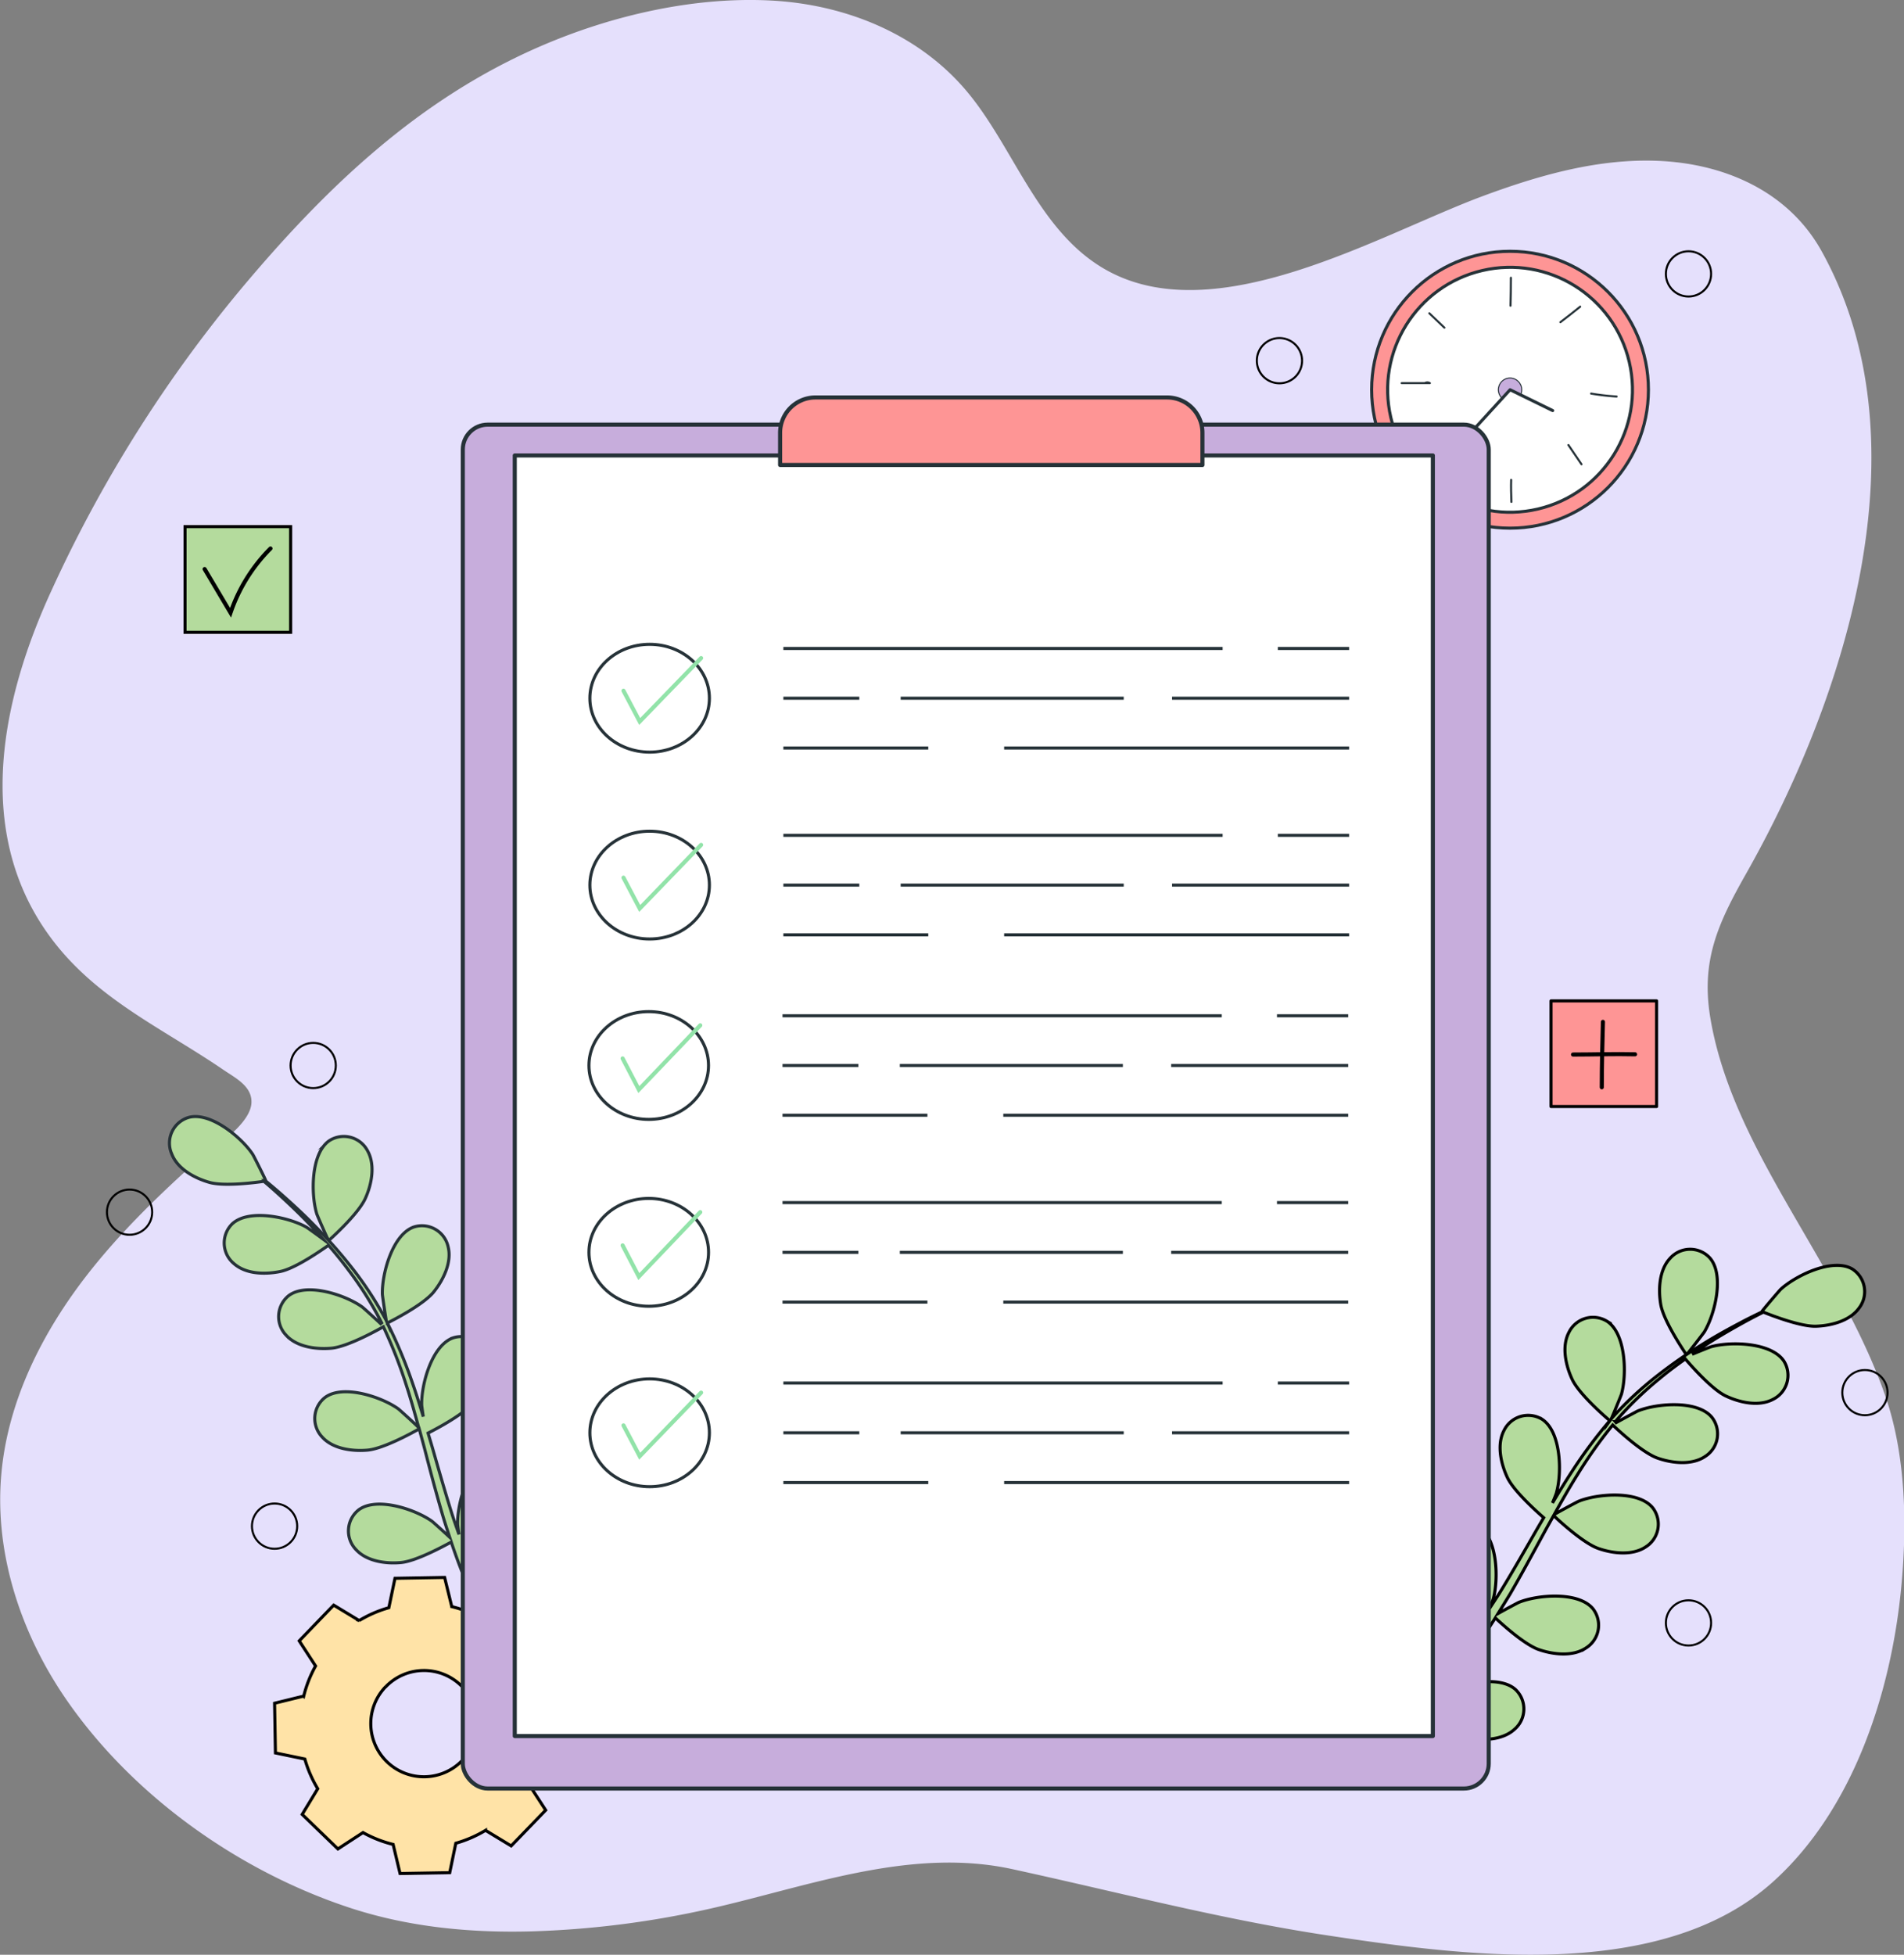 <svg xmlns="http://www.w3.org/2000/svg" viewBox="0 0 465.71 477.94"><rect x="0" y="0" width="465.71" height="477.94" fill="#808080" stroke="none"/><defs><style>.cls-1{fill:#e5e0fc;}.cls-2,.cls-3{fill:#b4db9d;}.cls-10,.cls-11,.cls-17,.cls-18,.cls-2,.cls-5{stroke:#000;}.cls-15,.cls-16,.cls-17,.cls-18,.cls-2,.cls-3,.cls-5{stroke-miterlimit:10;}.cls-10,.cls-15,.cls-2,.cls-3,.cls-5,.cls-6,.cls-7{stroke-width:0.75px;}.cls-12,.cls-13,.cls-14,.cls-15,.cls-3,.cls-4,.cls-6,.cls-7,.cls-8,.cls-9{stroke:#263238;}.cls-15,.cls-16,.cls-17,.cls-18,.cls-4,.cls-9{fill:none;}.cls-10,.cls-11,.cls-12,.cls-13,.cls-14,.cls-16,.cls-18,.cls-4,.cls-6,.cls-7,.cls-8,.cls-9{stroke-linecap:round;}.cls-10,.cls-11,.cls-12,.cls-13,.cls-14,.cls-4,.cls-6,.cls-7,.cls-8,.cls-9{stroke-linejoin:round;}.cls-5{fill:#ffe3a7;}.cls-10,.cls-11,.cls-14,.cls-6{fill:#fe9595;}.cls-13,.cls-7{fill:#fff;}.cls-12,.cls-8{fill:#c7addc;}.cls-8{stroke-width:0.25px;}.cls-17,.cls-9{stroke-width:0.5px;}.cls-16{stroke:#92e3a9;}</style></defs><title>7542091</title><g id="Background_Simple" data-name="Background Simple"><path class="cls-1" d="M149.46,22.29C119.53,35.21,96.88,56.86,76,81.8a328.49,328.49,0,0,0-46.16,73.4c-12.21,26.43-19.09,58.57-1.07,84,11.16,15.79,27.7,22.94,43.09,33.45,2.84,1.93,6.83,3.92,6.8,7.78,0,5.87-10.8,12.12-14.49,15.47-9.12,8.26-17.94,16.9-25.53,26.61-11.11,14.21-19.59,31-21.17,49-1.73,19.58,4.93,39.34,16.17,55.46,16.34,23.47,42.24,41.75,69.32,50.6,14.48,4.73,29.84,6.14,45,5.66a229,229,0,0,0,45.65-6.17c23.13-5.5,47.23-14.26,71.24-9,25.74,5.6,50.88,12.23,77,16.18,33.52,5.07,81.59,11.53,109-13.13,19.67-17.71,28.87-46.31,31.33-71.92,1.46-15.19,1.17-32.28-3.89-46.85-6.86-19.73-19.36-37.9-29.19-56.22-6.08-11.32-11.44-23.35-13.59-36.09-2.38-14.06,1.84-23.21,8.69-35.31,24.48-43.24,44.48-105.51,18.5-152.29-8.16-14.69-23.95-21.54-40.5-22.09-14.5-.49-28.77,3.59-42.37,8.64-25.58,9.5-66,33.72-93,17.54-15.58-9.33-21.53-28.7-32.49-42.29-11.79-14.62-30-22.06-48.44-23.06C186.9,10.14,166.75,14.82,149.46,22.29Z" transform="translate(-17.15 -11.03)"/></g><g id="Plants"><path class="cls-2" d="M340.09,301.81c3,3.15,12,6.76,12,6.76s.57-6.67.55-7.1c-.21-4.94-3.53-14.35-8.87-15.82a6.55,6.55,0,0,0-8,5.49C335.08,295,337.56,299.12,340.09,301.81Z" transform="translate(-17.15 -11.03)"/><path class="cls-2" d="M429.66,342.29c0,.08,4.15-5.25,4.37-5.62,2.55-4.23,5-13.92,1.33-18.08a6.54,6.54,0,0,0-9.74.13c-2.67,2.86-2.88,7.67-2.25,11.3C424.12,334.29,429.65,342.28,429.66,342.29Z" transform="translate(-17.15 -11.03)"/><path class="cls-2" d="M470.13,321.26c-4.83-2.7-13.8,1.68-17.42,5-.31.29-4.68,5.4-4.59,5.44l.11.05c-1.42.68-2.94,1.42-4.58,2.27-3,1.59-6.41,3.41-10,5.65a117.26,117.26,0,0,0-11.15,7.74,86.26,86.26,0,0,0-11.11,10.36,1.71,1.71,0,0,0-.11.14c.66-1.48,2.37-5.68,2.47-6,1.33-4.76,1.12-14.74-3.49-17.8a6.55,6.55,0,0,0-9.37,2.71c-1.82,3.46-.75,8.15.82,11.49,1.77,3.77,8.65,9.62,9.2,10.08a116,116,0,0,0-9.25,12.41c-1.64,2.51-3.22,5.1-4.78,7.71.54-1.3,1-2.46,1-2.63,1.33-4.76,1.12-14.74-3.49-17.8a6.56,6.56,0,0,0-9.37,2.71c-1.82,3.46-.75,8.15.82,11.49s7.36,8.5,8.9,9.83c-.59,1-1.18,2-1.76,3-2.79,4.85-5.55,9.7-8.4,14.37-1,1.65-2.06,3.24-3.1,4.83.47-1.15.85-2.13.9-2.28,1.33-4.76,1.12-14.74-3.49-17.8A6.55,6.55,0,0,0,369.6,387c-1.82,3.45-.75,8.15.82,11.49s6.8,8,8.62,9.58c-1.12,1.6-2.23,3.2-3.39,4.7-.81,1-1.53,2-2.4,3l-2.51,2.89c-1.66,1.77-3.36,3.62-5,5.31-1.15,1.18-2.27,2.29-3.39,3.41,1-1.62,2.95-4.86,3.08-5.14a25.35,25.35,0,0,0,1.71-12.72,7.46,7.46,0,0,0,.49-1.37,6.55,6.55,0,0,0-5.19-8.25c-5.48-.79-12.28,6.52-14.45,11-.13.26-1.2,3.26-1.84,5.16.21-1.17.42-2.31.62-3.53.41-2.39.75-4.8,1.13-7.38.14-1.25.27-2.52.41-3.8s.18-2.62.28-3.95c.16-3.07.17-6.2.12-9.35,2.1.36,9.57,1.51,13.16.59s7.87-3.09,9.38-6.69a6.55,6.55,0,0,0-3.88-8.94c-5.3-1.61-13.13,4.58-15.94,8.64-.18.26-1.87,3.4-2.77,5.14-.05-1.89-.08-3.78-.2-5.69-.32-5.52-.81-11.1-1.29-16.67-.14-1.7-.26-3.4-.4-5.1.75.13,9.6,1.69,13.62.66,3.58-.92,7.88-3.09,9.38-6.69a6.54,6.54,0,0,0-3.88-8.94c-5.29-1.61-13.12,4.58-15.94,8.64-.21.31-2.64,4.83-3.2,6-.29-3.75-.54-7.49-.64-11.19a115.15,115.15,0,0,1,.5-14.95c.35.06,9.58,1.74,13.7.68,3.58-.92,7.87-3.09,9.38-6.69a6.55,6.55,0,0,0-3.88-8.94c-5.3-1.61-13.13,4.58-15.94,8.64-.19.27-2,3.72-2.88,5.38l-.31-.1a84.71,84.71,0,0,1,3.21-14.7c.79-2.65,1.7-5.14,2.63-7.54,1.69.49,9.43,2.63,13.24,2.09,3.65-.52,8.16-2.2,10.06-5.62a6.55,6.55,0,0,0-2.88-9.31c-5.09-2.18-13.55,3.11-16.79,6.84-.18.2-1.74,2.46-2.86,4.13.44-1.08.87-2.2,1.31-3.23,1.65-3.84,3.4-7.26,5-10.28.9-1.71,1.76-3.24,2.57-4.66,1.91-.38,9.57-2,12.64-4.23s6.24-5.72,6.34-9.62a6.56,6.56,0,0,0-6.84-6.95c-5.52.42-10.59,9-11.75,13.82-.1.41-.93,7.09-.83,7.07l.12,0c-.81,1.36-1.67,2.81-2.57,4.43-1.64,3-3.46,6.38-5.2,10.21a113.81,113.81,0,0,0-5,12.61,84.73,84.73,0,0,0-3.56,14.76c0,.06,0,.12,0,.18-.26-1.6-1.15-6.05-1.26-6.38-1.51-4.7-7.19-12.91-12.73-12.92a6.56,6.56,0,0,0-6.32,7.43c.39,3.88,3.88,7.21,7,9.13,3.55,2.17,12.51,3.25,13.23,3.33a115.3,115.3,0,0,0-.87,15.45c0,3,.13,6,.27,9.07-.27-1.37-.52-2.6-.58-2.77-1.51-4.7-7.19-12.91-12.73-12.92a6.54,6.54,0,0,0-6.31,7.43c.38,3.88,3.87,7.21,7,9.13S343,360.76,345,361c.07,1.16.12,2.32.2,3.49.35,5.58.72,11.15.92,16.62.07,1.93.07,3.84.08,5.74-.25-1.22-.46-2.25-.51-2.4-1.51-4.71-7.2-12.91-12.73-12.92a6.55,6.55,0,0,0-6.32,7.42c.39,3.89,3.87,7.21,7,9.14s10.08,2.92,12.48,3.23c-.05,2-.1,3.91-.24,5.79-.12,1.29-.15,2.54-.35,3.82s-.33,2.54-.5,3.79c-.4,2.4-.8,4.88-1.26,7.21-.3,1.62-.62,3.16-.94,4.71-.05-1.92-.22-5.68-.27-6-.78-4.88-5.16-13.85-10.63-14.7a6.54,6.54,0,0,0-7.36,6.38c-.21,3.9,2.73,7.72,5.55,10.09,3.11,2.62,11.46,5,12.5,5.28-.53,2.57-1.08,5.06-1.63,7.41-1.87,8.05-3.73,14.69-5.11,19.35l3.46,1.47.08-.31c1.29-4.75,3.05-11.56,4.78-19.8.55-2.61,1.09-5.4,1.61-8.28a70.2,70.2,0,0,0,8.36-.31c1.4,3.94,6.67,10.08,7.36,10.87-1.86,1.85-3.69,3.63-5.44,5.28-6,5.68-11.22,10.2-14.94,13.32l3.79,1.62c3.55-3.16,8.19-7.41,13.43-12.58,1.9-1.87,3.89-3.9,5.91-6,.87.61,8,5.54,12,6.27,3.63.66,8.44.5,11.31-2.15a6.54,6.54,0,0,0,.23-9.74c-4.14-3.68-13.84-1.34-18.1,1.17-.25.15-2.8,2.06-4.38,3.29.82-.86,1.63-1.7,2.46-2.6,1.67-1.77,3.28-3.59,5-5.53l2.44-2.94c.84-1,1.6-2.09,2.41-3.15,1.83-2.47,3.56-5.07,5.25-7.73,1.56,1.46,7.15,6.54,10.66,7.75s8.27,1.77,11.51-.4a6.55,6.55,0,0,0,1.7-9.6c-3.53-4.26-13.48-3.42-18.07-1.58-.28.11-3.43,1.8-5.14,2.76,1-1.61,2-3.21,3-4.86,2.77-4.78,5.44-9.71,8.11-14.61.82-1.51,1.66-3,2.49-4.48.55.52,7.07,6.71,11,8.06,3.49,1.21,8.27,1.77,11.52-.4a6.55,6.55,0,0,0,1.69-9.6c-3.53-4.26-13.48-3.42-18.06-1.58-.35.13-4.87,2.57-6,3.24,1.83-3.28,3.68-6.54,5.64-9.67a113.83,113.83,0,0,1,8.66-12.2c.26.24,7,6.73,11.05,8.12,3.49,1.21,8.27,1.77,11.52-.41a6.54,6.54,0,0,0,1.69-9.59c-3.53-4.27-13.47-3.42-18.06-1.58-.3.12-3.75,2-5.37,2.88l-.2-.24a84.22,84.22,0,0,1,10.78-10.49c2.12-1.78,4.25-3.35,6.36-4.84,1.14,1.34,6.41,7.4,9.89,9.05,3.33,1.58,8,2.66,11.48.86a6.55,6.55,0,0,0,2.75-9.36c-3.05-4.62-13-4.87-17.79-3.55-.26.07-2.81,1.09-4.66,1.86,1-.66,1.94-1.35,2.87-2,3.5-2.3,6.84-4.19,9.82-5.84,1.7-.93,3.25-1.73,4.72-2.47,1.8.73,9.1,3.58,12.88,3.45s8.35-1.33,10.59-4.53A6.56,6.56,0,0,0,470.13,321.26Z" transform="translate(-17.15 -11.03)"/><path class="cls-3" d="M194.19,296.49c-3.64,2.35-13.27,3.69-13.27,3.7s1-6.62,1.16-7c1.39-4.74,6.86-13.09,12.4-13.24a6.56,6.56,0,0,1,6.5,7.27C200.69,291.08,197.29,294.49,194.19,296.49Z" transform="translate(-17.15 -11.03)"/><path class="cls-3" d="M97.54,314.35c-.08.07-2.78-6.09-2.9-6.5-1.46-4.72-1.5-14.7,3-17.88a6.56,6.56,0,0,1,9.43,2.47c1.91,3.41,1,8.13-.52,11.51C104.83,307.92,97.55,314.35,97.54,314.35Z" transform="translate(-17.15 -11.03)"/><path class="cls-3" d="M63.28,284.25c5.33-1.47,13,4.93,15.71,9.06.23.36,3.25,6.37,3.15,6.38l-.12,0c1.22,1,2.51,2.09,3.9,3.3,2.55,2.27,5.41,4.85,8.33,7.87a116.38,116.38,0,0,1,9,10.19,86.69,86.69,0,0,1,8.31,12.72l.07.16c-.28-1.59-.94-6.08-.95-6.43-.16-4.94,2.44-14.58,7.65-16.45a6.55,6.55,0,0,1,8.44,4.87c.94,3.8-1.22,8.1-3.54,11-2.62,3.24-10.7,7.27-11.34,7.59a116.77,116.77,0,0,1,6,14.26c1,2.84,1.91,5.73,2.79,8.63-.2-1.38-.38-2.63-.38-2.8-.16-4.94,2.44-14.58,7.65-16.45a6.55,6.55,0,0,1,8.44,4.87c.94,3.8-1.22,8.1-3.54,11s-9.18,6.48-11,7.4c.33,1.12.67,2.24,1,3.36,1.55,5.37,3.07,10.75,4.72,16,.58,1.84,1.22,3.63,1.85,5.43-.18-1.23-.32-2.27-.33-2.44-.15-4.94,2.44-14.57,7.65-16.44a6.56,6.56,0,0,1,8.45,4.87c.94,3.79-1.23,8.09-3.55,11s-8.51,6.14-10.66,7.24c.7,1.82,1.4,3.64,2.17,5.38.55,1.17,1,2.33,1.61,3.47s1.17,2.28,1.74,3.41c1.19,2.12,2.4,4.32,3.61,6.36.83,1.43,1.65,2.77,2.47,4.12-.6-1.82-1.7-5.42-1.76-5.73a25.45,25.45,0,0,1,1.39-12.76,7,7,0,0,1-.15-1.44,6.55,6.55,0,0,1,7-6.77c5.51.55,10.36,9.27,11.4,14.1.06.29.38,3.45.55,5.45.08-1.19.14-2.35.24-3.57.18-2.43.42-4.84.68-7.44.16-1.25.33-2.51.5-3.79s.46-2.59.68-3.9c.58-3,1.31-6.06,2.12-9.1-2.12-.16-9.65-.83-12.92-2.59s-6.9-4.88-7.5-8.74A6.54,6.54,0,0,1,150.7,359c5.52-.29,11.64,7.59,13.4,12.21.11.29,1,3.75,1.46,5.65.5-1.82,1-3.65,1.55-5.48,1.64-5.28,3.46-10.58,5.25-15.87.55-1.62,1.07-3.24,1.61-4.86-.76-.05-9.73-.65-13.38-2.62-3.26-1.75-6.91-4.88-7.51-8.74a6.55,6.55,0,0,1,5.91-7.75c5.53-.3,11.64,7.59,13.41,12.21.13.35,1.4,5.32,1.67,6.6,1.17-3.57,2.31-7.14,3.29-10.7a115.92,115.92,0,0,0,3.1-14.64c-.36,0-9.72-.61-13.46-2.62-3.26-1.75-6.91-4.88-7.51-8.74a6.56,6.56,0,0,1,5.91-7.76c5.53-.29,11.64,7.6,13.41,12.22.11.3,1.09,4.09,1.51,5.9h.31a83.21,83.21,0,0,0,.41-15c-.13-2.77-.42-5.4-.75-8-1.76.07-9.78.3-13.35-1.14s-7.4-4.09-8.42-7.86a6.55,6.55,0,0,1,5-8.36c5.46-.89,12.41,6.27,14.67,10.67.12.24,1.1,2.81,1.79,4.69-.17-1.15-.33-2.34-.51-3.44-.68-4.13-1.55-7.87-2.36-11.18-.47-1.88-.93-3.56-1.38-5.14-1.76-.83-8.8-4.26-11.26-7.13s-4.68-7.05-3.85-10.86a6.56,6.56,0,0,1,8.31-5.11c5.26,1.73,8.12,11.29,8.1,16.23,0,.43-.8,7.1-.89,7.06l-.11,0c.46,1.51.94,3.13,1.43,4.91.88,3.29,1.84,7,2.61,11.16a115.72,115.72,0,0,1,1.85,13.44,84.86,84.86,0,0,1-.08,15.19c0,.06,0,.12,0,.18.64-1.49,2.56-5.59,2.75-5.89,2.59-4.21,10.07-10.82,15.45-9.5a6.56,6.56,0,0,1,4.36,8.72c-1.31,3.68-5.49,6.08-9,7.19-4,1.25-12.93.16-13.64.07a117.19,117.19,0,0,1-2.86,15.2c-.74,2.92-1.57,5.83-2.44,8.75.6-1.27,1.14-2.4,1.23-2.56,2.6-4.2,10.08-10.81,15.45-9.49a6.55,6.55,0,0,1,4.36,8.72c-1.31,3.68-5.48,6.08-9,7.19s-11.23.35-13.26.11c-.34,1.12-.68,2.23-1,3.34-1.67,5.34-3.37,10.66-4.87,15.93-.54,1.85-1,3.7-1.45,5.55.53-1.13,1-2.08,1.07-2.21,2.59-4.21,10.07-10.82,15.45-9.5a6.56,6.56,0,0,1,4.36,8.72c-1.31,3.68-5.49,6.08-9,7.19s-10.48.42-12.89.15c-.42,1.91-.84,3.82-1.15,5.68-.19,1.28-.46,2.5-.58,3.79s-.28,2.55-.42,3.8c-.18,2.43-.38,4.93-.5,7.3-.1,1.65-.15,3.22-.22,4.8.51-1.85,1.58-5.46,1.7-5.75,1.93-4.55,8.32-12.22,13.84-11.73a6.55,6.55,0,0,1,5.62,8c-.73,3.84-4.5,6.84-7.81,8.47-3.65,1.8-12.31,2.1-13.4,2.13-.09,2.62-.16,5.17-.19,7.58-.11,8.27.11,15.16.33,20l-3.71.6v-.32c-.12-4.92-.2-11.94.1-20.37.09-2.66.24-5.5.41-8.42a70.14,70.14,0,0,1-8-2.3c-2.3,3.49-8.89,8.19-9.75,8.79,1.37,2.24,2.72,4.41,4,6.43,4.47,7,8.46,12.59,11.32,16.51l-4.07.66c-2.69-3.91-6.18-9.15-10-15.43-1.4-2.26-2.84-4.72-4.3-7.25-1,.39-9.13,3.46-13.19,3.21-3.69-.23-8.32-1.54-10.48-4.79a6.56,6.56,0,0,1,2.12-9.52c4.89-2.58,13.75,2,17.29,5.47.21.21,2.22,2.67,3.47,4.25-.59-1-1.18-2-1.77-3.11-1.2-2.12-2.32-4.27-3.55-6.58l-1.66-3.44c-.59-1.14-1.06-2.41-1.59-3.63-1.19-2.84-2.25-5.78-3.25-8.76-1.86,1-8.51,4.63-12.2,5s-8.46-.26-11.09-3.15a6.56,6.56,0,0,1,.66-9.73c4.44-3.29,13.9-.09,17.92,2.79.25.18,2.9,2.57,4.33,3.91-.59-1.79-1.19-3.59-1.73-5.42-1.55-5.31-3-10.73-4.38-16.13-.44-1.66-.89-3.3-1.34-4.95-.66.38-8.47,4.82-12.61,5.2-3.67.33-8.45-.26-11.08-3.15a6.56,6.56,0,0,1,.65-9.73c4.45-3.29,13.91-.09,17.92,2.79.3.22,4.11,3.67,5,4.59-1-3.63-2-7.23-3.16-10.75a116,116,0,0,0-5.49-13.91c-.31.17-8.44,4.85-12.68,5.24-3.67.33-8.45-.26-11.08-3.15a6.56,6.56,0,0,1,.65-9.73c4.45-3.29,13.91-.09,17.92,2.79.27.19,3.17,2.81,4.52,4.09l.25-.19a84.51,84.51,0,0,0-8-12.77c-1.64-2.23-3.33-4.27-5-6.21-1.42,1-8,5.64-11.76,6.41s-8.43.67-11.36-1.91a6.55,6.55,0,0,1-.42-9.74c4.06-3.76,13.81-1.62,18.11.8.24.13,2.47,1.74,4.08,2.93-.77-.87-1.56-1.78-2.32-2.6-2.84-3.07-5.63-5.7-8.13-8-1.43-1.3-2.74-2.46-4-3.52-1.92.28-9.69,1.3-13.33.26s-7.79-3.29-9.2-6.93A6.55,6.55,0,0,1,63.28,284.25Z" transform="translate(-17.15 -11.03)"/></g><g id="Floor"><path class="cls-4" d="M485.2,456.48" transform="translate(-17.15 -11.03)"/><path class="cls-4" d="M471.8,456.48" transform="translate(-17.15 -11.03)"/><path class="cls-4" d="M13.55,456.48" transform="translate(-17.15 -11.03)"/><path class="cls-5" d="M105,407.27a29.69,29.69,0,0,1,7.26-3.15l1.5-7.19,12.14-.21,1.75,7.13a29.51,29.51,0,0,1,7.37,2.9l6.13-4,8.74,8.44-3.8,6.27a29.55,29.55,0,0,1,3.15,7.27l7.19,1.49.21,12.15-7.13,1.75a29.65,29.65,0,0,1-2.89,7.36l4,6.14-8.44,8.74-6.27-3.8a29.76,29.76,0,0,1-7.27,3.15l-1.49,7.19-12.15.21L113.31,462a29.6,29.6,0,0,1-7.37-2.9l-6.14,4-8.74-8.44,3.81-6.28a29.73,29.73,0,0,1-3.16-7.26l-7.19-1.49-.21-12.15,7.13-1.75a29.68,29.68,0,0,1,2.9-7.36l-4-6.14,8.43-8.74,6.28,3.8Zm6.47,16.18a13,13,0,1,0,18.43-.32A13,13,0,0,0,111.5,423.45Z" transform="translate(-17.15 -11.03)"/></g><g id="Clock"><circle class="cls-6" cx="369.35" cy="95.29" r="33.85"/><circle class="cls-7" cx="386.5" cy="106.32" r="29.94" transform="translate(-31.19 79.42) rotate(-13.11)"/><circle class="cls-8" cx="369.35" cy="95.29" r="2.86"/><polyline class="cls-7" points="379.78 100.39 369.36 95.29 351.98 114.28"/><path class="cls-9" d="M386.71,78.94q0,3.42-.1,6.84" transform="translate(-17.15 -11.03)"/><path class="cls-9" d="M398.81,89.81c1.64-1.24,3.25-2.51,4.85-3.8" transform="translate(-17.15 -11.03)"/><path class="cls-9" d="M406.32,107.26a59.29,59.29,0,0,0,6.24.72" transform="translate(-17.15 -11.03)"/><path class="cls-9" d="M400.78,119.84l3.2,4.71" transform="translate(-17.15 -11.03)"/><path class="cls-9" d="M386.77,128.35c-.06,1.8,0,3.61.06,5.4" transform="translate(-17.15 -11.03)"/><path class="cls-9" d="M360,104.71h6.89a1.18,1.18,0,0,0-1.23,0" transform="translate(-17.15 -11.03)"/><path class="cls-9" d="M366.76,87.63l3.68,3.52" transform="translate(-17.15 -11.03)"/><rect class="cls-2" x="45.26" y="128.77" width="25.83" height="25.83"/><rect class="cls-10" x="379.37" y="244.72" width="25.83" height="25.83"/><path class="cls-11" d="M409.22,260.88c-.14,5.22-.28,10.71-.28,16" transform="translate(-17.15 -11.03)"/><path class="cls-11" d="M401.91,268.87c5,0,10.06-.18,15.17-.06" transform="translate(-17.15 -11.03)"/></g><g id="Form"><rect class="cls-12" x="113.2" y="103.83" width="250.94" height="333.47" rx="6.08"/><rect class="cls-13" x="125.91" y="111.36" width="224.56" height="313.11"/><path class="cls-14" d="M199.46,97.18h86a8.65,8.65,0,0,1,8.65,8.65v7.86a0,0,0,0,1,0,0H190.81a0,0,0,0,1,0,0v-7.86A8.65,8.65,0,0,1,199.46,97.18Z"/><line class="cls-15" x1="312.55" y1="158.56" x2="329.99" y2="158.56"/><line class="cls-15" x1="191.61" y1="158.56" x2="299.05" y2="158.56"/><line class="cls-15" x1="286.68" y1="170.72" x2="329.99" y2="170.72"/><line class="cls-15" x1="220.3" y1="170.72" x2="274.86" y2="170.72"/><line class="cls-15" x1="191.61" y1="170.72" x2="210.18" y2="170.72"/><line class="cls-15" x1="245.61" y1="182.89" x2="329.99" y2="182.89"/><line class="cls-15" x1="191.61" y1="182.89" x2="227.05" y2="182.89"/><ellipse class="cls-15" cx="158.9" cy="170.72" rx="14.62" ry="13.18"/><polyline class="cls-16" points="152.5 168.89 156.47 176.41 171.49 160.9"/><line class="cls-15" x1="312.55" y1="204.24" x2="329.99" y2="204.24"/><line class="cls-15" x1="191.61" y1="204.24" x2="299.05" y2="204.24"/><line class="cls-15" x1="286.68" y1="216.41" x2="329.99" y2="216.41"/><line class="cls-15" x1="220.3" y1="216.41" x2="274.86" y2="216.41"/><line class="cls-15" x1="191.61" y1="216.41" x2="210.18" y2="216.41"/><line class="cls-15" x1="245.61" y1="228.57" x2="329.99" y2="228.57"/><line class="cls-15" x1="191.61" y1="228.57" x2="227.05" y2="228.57"/><ellipse class="cls-15" cx="158.9" cy="216.41" rx="14.62" ry="13.18"/><polyline class="cls-16" points="152.5 214.59 156.47 222.13 171.49 206.58"/><line class="cls-15" x1="312.34" y1="248.36" x2="329.77" y2="248.36"/><line class="cls-15" x1="191.4" y1="248.36" x2="298.84" y2="248.36"/><line class="cls-15" x1="286.46" y1="260.52" x2="329.77" y2="260.52"/><line class="cls-15" x1="220.09" y1="260.52" x2="274.65" y2="260.52"/><line class="cls-15" x1="191.4" y1="260.52" x2="209.96" y2="260.52"/><line class="cls-15" x1="245.4" y1="272.68" x2="329.77" y2="272.68"/><line class="cls-15" x1="191.4" y1="272.68" x2="226.84" y2="272.68"/><path class="cls-15" d="M190.45,271.55c0-7.28-6.54-13.18-14.62-13.18s-14.63,5.9-14.63,13.18,6.55,13.18,14.63,13.18S190.45,278.83,190.45,271.55Z" transform="translate(-17.15 -11.03)"/><polyline class="cls-16" points="152.29 258.79 156.26 266.41 171.28 250.7"/><line class="cls-15" x1="312.34" y1="294.04" x2="329.77" y2="294.04"/><line class="cls-15" x1="191.4" y1="294.04" x2="298.84" y2="294.04"/><line class="cls-15" x1="286.46" y1="306.2" x2="329.77" y2="306.2"/><line class="cls-15" x1="220.09" y1="306.2" x2="274.65" y2="306.2"/><line class="cls-15" x1="191.4" y1="306.2" x2="209.96" y2="306.2"/><line class="cls-15" x1="245.4" y1="318.37" x2="329.77" y2="318.37"/><line class="cls-15" x1="191.4" y1="318.37" x2="226.84" y2="318.37"/><ellipse class="cls-15" cx="158.68" cy="306.2" rx="14.63" ry="13.18"/><polyline class="cls-16" points="152.29 304.5 156.26 312.13 171.28 296.38"/><line class="cls-15" x1="312.55" y1="338.16" x2="329.99" y2="338.16"/><line class="cls-15" x1="191.61" y1="338.16" x2="299.05" y2="338.16"/><line class="cls-15" x1="286.68" y1="350.32" x2="329.99" y2="350.32"/><line class="cls-15" x1="220.3" y1="350.32" x2="274.86" y2="350.32"/><line class="cls-15" x1="191.61" y1="350.32" x2="210.18" y2="350.32"/><line class="cls-15" x1="245.61" y1="362.49" x2="329.99" y2="362.49"/><line class="cls-15" x1="191.61" y1="362.49" x2="227.05" y2="362.49"/><ellipse class="cls-15" cx="158.9" cy="350.32" rx="14.62" ry="13.18"/><polyline class="cls-16" points="152.5 348.51 156.47 356.05 171.49 340.5"/><circle class="cls-17" cx="413" cy="396.81" r="5.53"/><circle class="cls-17" cx="456.15" cy="340.5" r="5.53"/><circle class="cls-17" cx="67.16" cy="373.15" r="5.53"/><circle class="cls-17" cx="76.61" cy="260.52" r="5.53"/><circle class="cls-17" cx="31.69" cy="296.38" r="5.53"/><path class="cls-17" d="M335.63,99.21a5.53,5.53,0,1,1-5.53-5.52A5.54,5.54,0,0,1,335.63,99.21Z" transform="translate(-17.15 -11.03)"/><circle class="cls-17" cx="413" cy="66.97" r="5.53"/><path class="cls-18" d="M67.2,150.17l6.34,10.68a40.88,40.88,0,0,1,9.77-15.71" transform="translate(-17.15 -11.03)"/></g></svg>